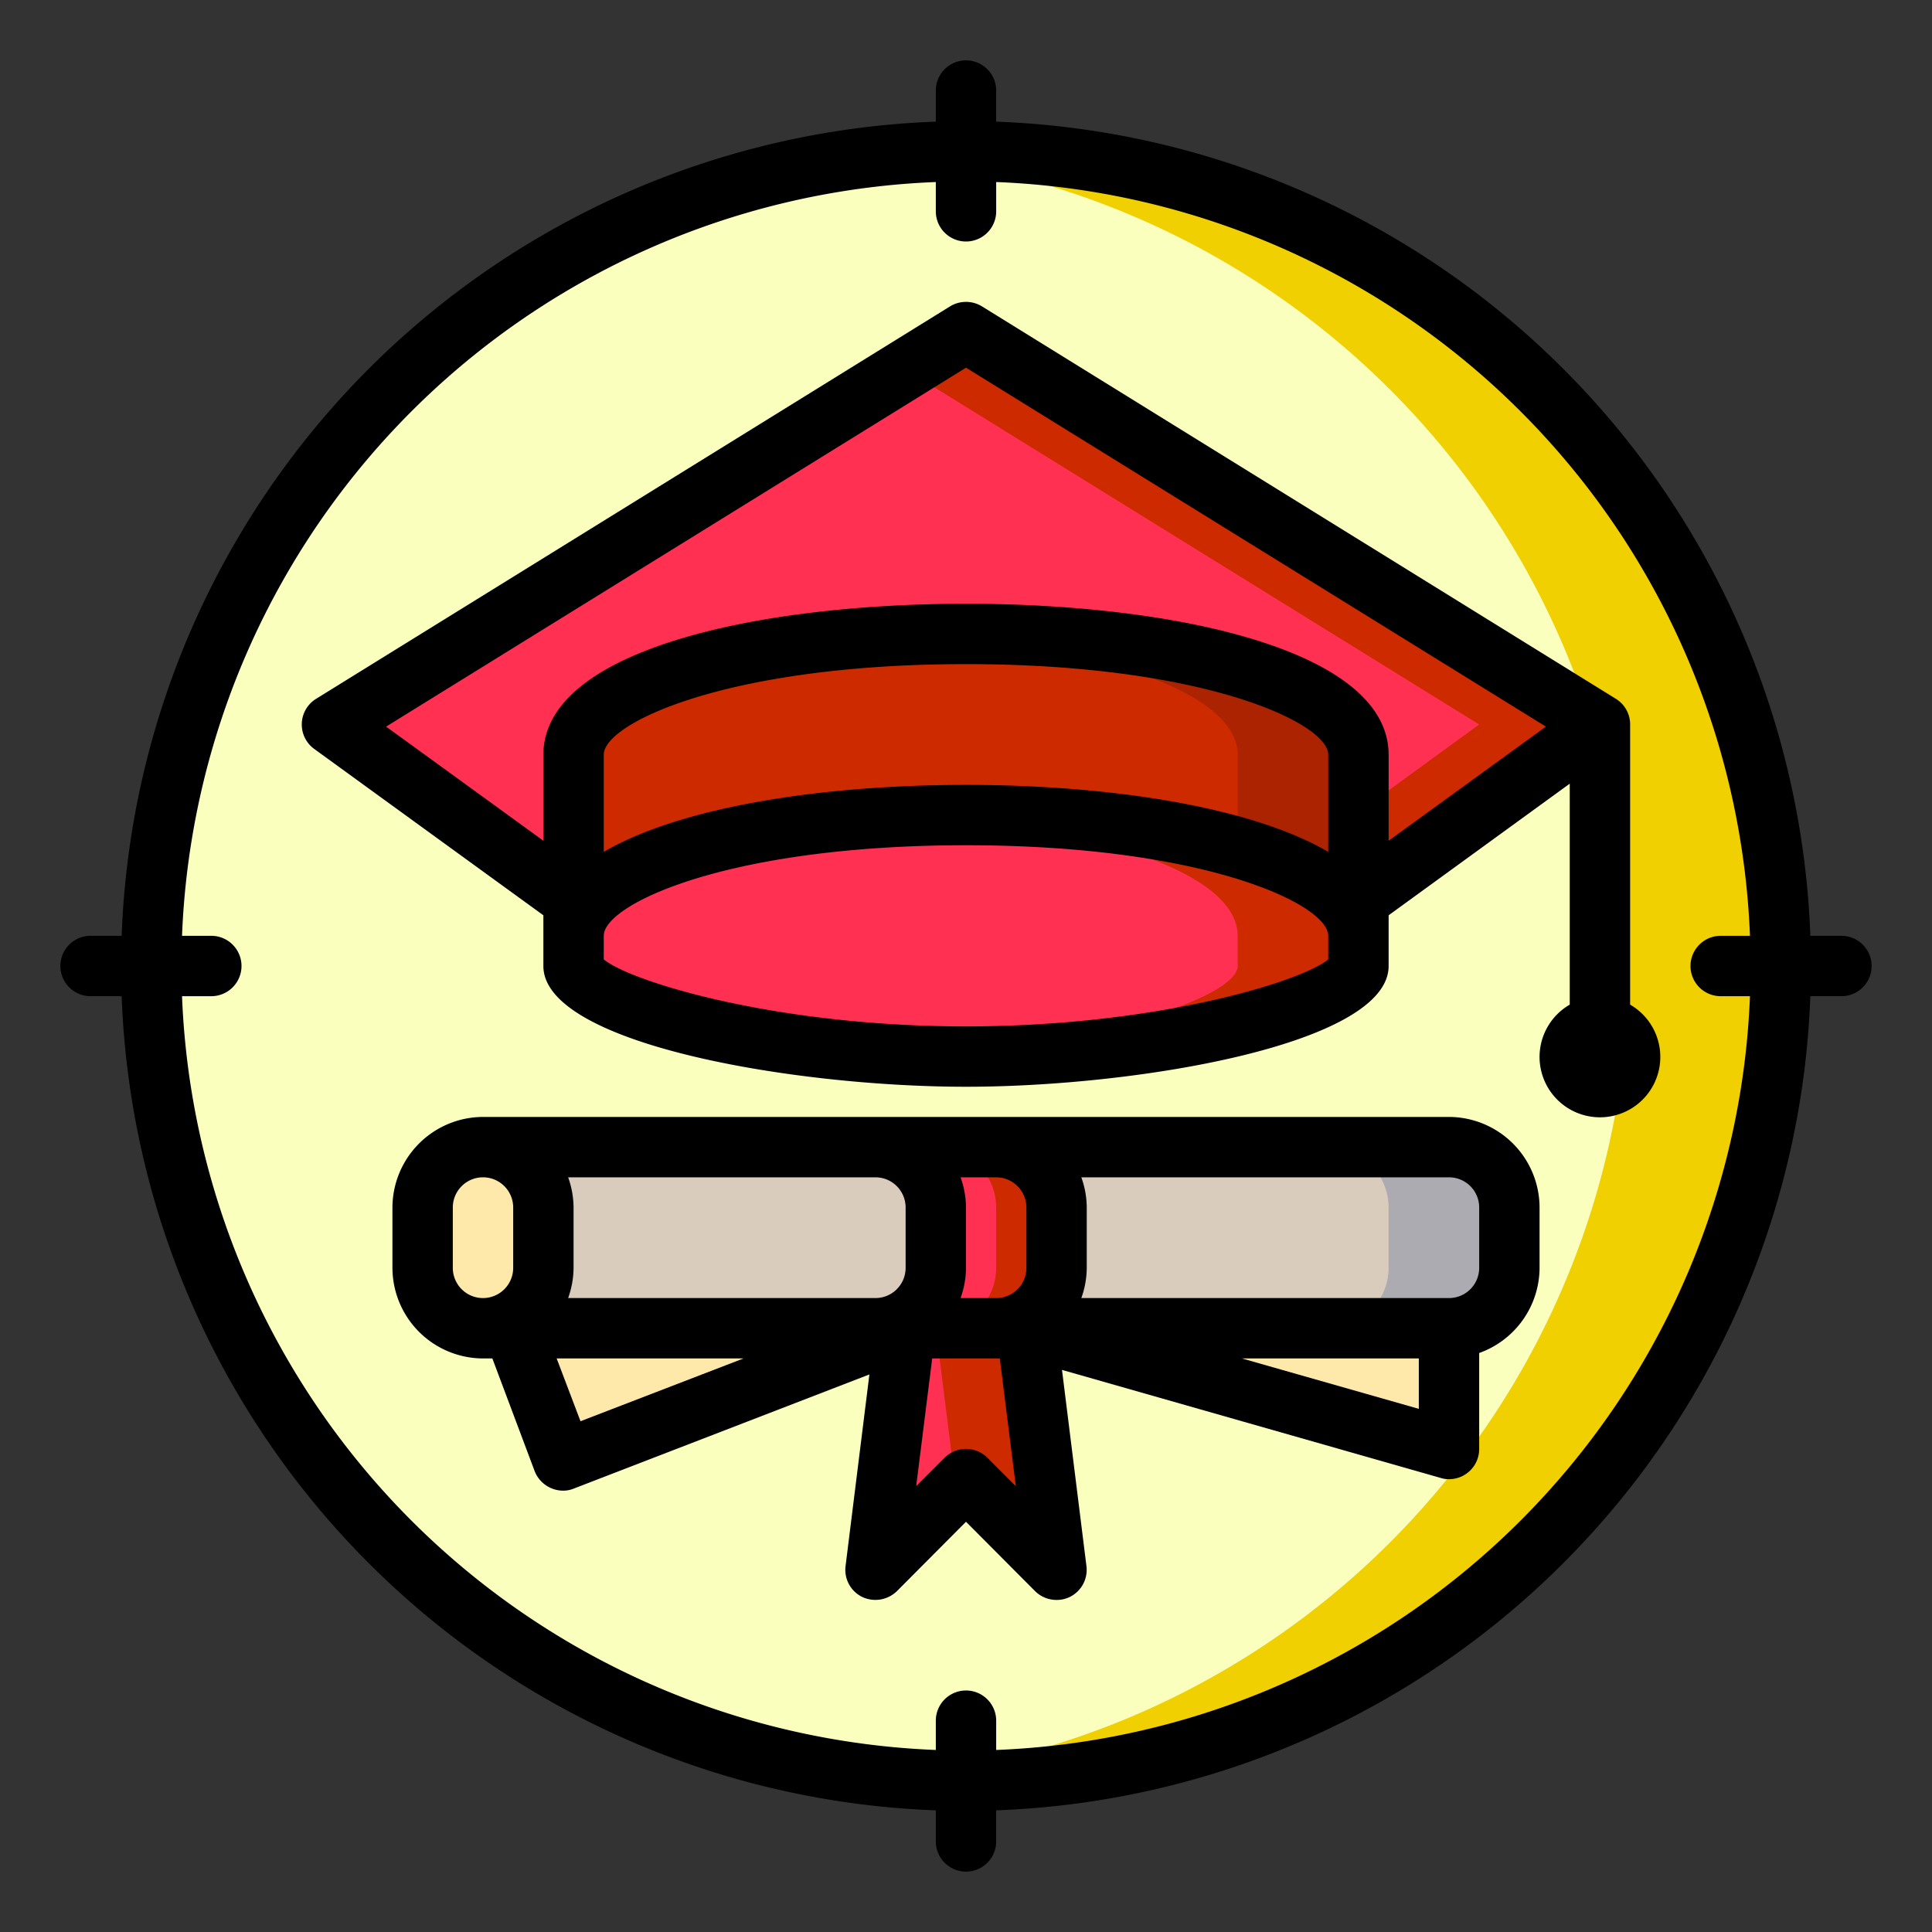<!-- icon666.com - MILLIONS vector ICONS FREE --><svg viewBox="0 0 64 64" xmlns="http://www.w3.org/2000/svg"><rect x="0" y="0" width="64" height="64" fill="#333333" stroke="none"/><g id="Education-Focus-Graduation-Collage-School"><circle cx="32" cy="32" fill="#bdfdff" r="27" style="fill: rgb(251, 255, 189);"></circle><path d="m59 32a27 27 0 0 1 -27 27c-.84 0-1.68-.04-2.5-.12a27 27 0 0 0 0-53.76c.82-.08 1.66-.12 2.5-.12a27 27 0 0 1 27 27z" fill="#00e7f0" style="fill: rgb(240, 208, 0);"></path><path d="m53 24-8 5.81v-4.81c0-2.35-5.96-4-13-4s-13 1.65-13 4v4.81l-8-5.81 21-13z" fill="#ff3051"></path><path d="m53 24-8 5.81v-4.81c0-2.35-5.96-4-13-4s-13 1.65-13 4v4.81l-8-5.81 21-13z" fill="#ff3051"></path><path d="m45 26.91 4-2.91-19-11.76 2-1.24 21 13-8 5.81z" fill="#cd2a00"></path><path d="m50 40v2a2.006 2.006 0 0 1 -2 2h-15a2.006 2.006 0 0 0 2-2v-2a2.006 2.006 0 0 0 -2-2h15a2.006 2.006 0 0 1 2 2z" fill="#d9ccbc"></path><path d="m50 40v2a2.006 2.006 0 0 1 -2 2h-4a2.006 2.006 0 0 0 2-2v-2a2.006 2.006 0 0 0 -2-2h4a2.006 2.006 0 0 1 2 2z" fill="#acabb1"></path><path d="m48 44v4l-14-4z" fill="#fee9ab"></path><path d="m45 31v1c0 1.17-5.96 3-13 3s-13-1.83-13-3v-1c0-2.35 5.96-4 13-4s13 1.65 13 4z" fill="#ff3051"></path><path d="m45 31v1c0 1.17-5.96 3-13 3-.66 0-1.31-.02-1.95-.05 6.11-.3 10.95-1.9 10.95-2.95v-1c0-2.12-4.87-3.68-11-3.96.66-.02 1.32-.04 2-.04 7.04 0 13 1.65 13 4z" fill="#cd2a00"></path><path d="m45 29.81v1.19c0-2.35-5.96-4-13-4s-13 1.65-13 4v-6c0-2.35 5.96-4 13-4s13 1.65 13 4z" fill="#cd2a00"></path><path d="m45 25v6c0-1.2-1.55-2.21-4-2.92v-3.08c0-2.12-4.87-3.68-11-3.96.66-.02 1.32-.04 2-.04 7.04 0 13 1.65 13 4z" fill="#ab2300"></path><path d="m35 40v2a2.006 2.006 0 0 1 -2 2h-4a2.006 2.006 0 0 0 2-2v-2a2.006 2.006 0 0 0 -2-2h4a2.006 2.006 0 0 1 2 2z" fill="#ff3051"></path><path d="m35 40v2a2.006 2.006 0 0 1 -2 2h-2a2.006 2.006 0 0 0 2-2v-2a2.006 2.006 0 0 0 -2-2h2a2.006 2.006 0 0 1 2 2z" fill="#cd2a00"></path><path d="m34 44 1 8-3-3-3 3 1-8h3z" fill="#ff3051"></path><path d="m35 52-3-3-.33.33-.67-5.33h3z" fill="#cd2a00"></path><path d="m31 40v2a2.006 2.006 0 0 1 -2 2h-13a2.006 2.006 0 0 0 2-2v-2a2.006 2.006 0 0 0 -2-2h13a2.006 2.006 0 0 1 2 2z" fill="#d9ccbc"></path><path d="m30 44-11.35 4.38-1.65-4.38h12z" fill="#fee9ab"></path><path d="m18 40v2a2 2 0 0 1 -4 0v-2a2 2 0 0 1 4 0z" fill="#fee9ab"></path><path d="m61 31h-1.03a28.014 28.014 0 0 0 -26.97-26.97v-1.03a1 1 0 0 0 -2 0v1.03a28.014 28.014 0 0 0 -26.97 26.97h-1.03a1 1 0 0 0 0 2h1.03a28.014 28.014 0 0 0 26.97 26.97v1.03a1 1 0 0 0 2 0v-1.03a28.014 28.014 0 0 0 26.97-26.97h1.03a1 1 0 0 0 0-2zm-4 2h.97a26.012 26.012 0 0 1 -24.97 24.97v-.97a1 1 0 0 0 -2 0v.97a26.012 26.012 0 0 1 -24.97-24.97h.97a1 1 0 0 0 0-2h-.97a26.012 26.012 0 0 1 24.97-24.97v.97a1 1 0 0 0 2 0v-.97a26.012 26.012 0 0 1 24.97 24.97h-.97a1 1 0 0 0 0 2z" fill="#000000"></path><path d="m54 33.28v-9.32a1 1 0 0 0 -.47-.81l-21-13a1.011 1.011 0 0 0 -1.06 0l-21 13a1 1 0 0 0 -.06 1.66l7.59 5.51v1.68c0 2.58 8.28 4 14 4s14-1.42 14-4v-1.68l6-4.36v7.32a2 2 0 1 0 2 0zm-10-1.5c-.84.71-5.62 2.22-12 2.22s-11.16-1.51-12-2.22v-.78c0-1.05 4.12-3 12-3s12 1.95 12 3zm0-3.56c-2.58-1.51-7.3-2.22-12-2.22s-9.42.71-12 2.22v-3.22c0-1.05 4.12-3 12-3s12 1.95 12 3zm2-.37v-2.85c0-3.45-7.03-5-14-5s-14 1.55-14 5v2.85l-5.21-3.78 19.21-11.89 19.21 11.89z" fill="#000000"></path><path d="m48 37h-32a3.009 3.009 0 0 0 -3 3v2a3.009 3.009 0 0 0 3 3h.31l1.4 3.73a1.017 1.017 0 0 0 .94.65.922.922 0 0 0 .36-.07l9.79-3.78-.79 6.35a1 1 0 0 0 .55 1.02 1.022 1.022 0 0 0 1.15-.19l2.29-2.3 2.29 2.3a1.007 1.007 0 0 0 .71.29.976.976 0 0 0 .44-.1 1 1 0 0 0 .55-1.02l-.81-6.5 12.55 3.58a.842.842 0 0 0 .27.04 1 1 0 0 0 1-1v-3.18a3.01 3.01 0 0 0 2-2.82v-2a3.009 3.009 0 0 0 -3-3zm-31 5a1 1 0 0 1 -2 0v-2a1 1 0 0 1 2 0zm2.23 5.08-.79-2.08h6.19zm10.77-5.08a1 1 0 0 1 -1 1h-10.18a3 3 0 0 0 .18-1v-2a3 3 0 0 0 -.18-1h10.18a1 1 0 0 1 1 1zm2.71 6.29a1.008 1.008 0 0 0 -1.42 0l-.94.94.53-4.23h2.24l.53 4.23zm1.29-6.29a1 1 0 0 1 -1 1h-1.18a3 3 0 0 0 .18-1v-2a3 3 0 0 0 -.18-1h1.18a1 1 0 0 1 1 1zm13 4.67-5.86-1.67h5.86zm2-4.67a1 1 0 0 1 -1 1h-12.18a3 3 0 0 0 .18-1v-2a3 3 0 0 0 -.18-1h12.18a1 1 0 0 1 1 1z" fill="#000000"></path></g></svg>